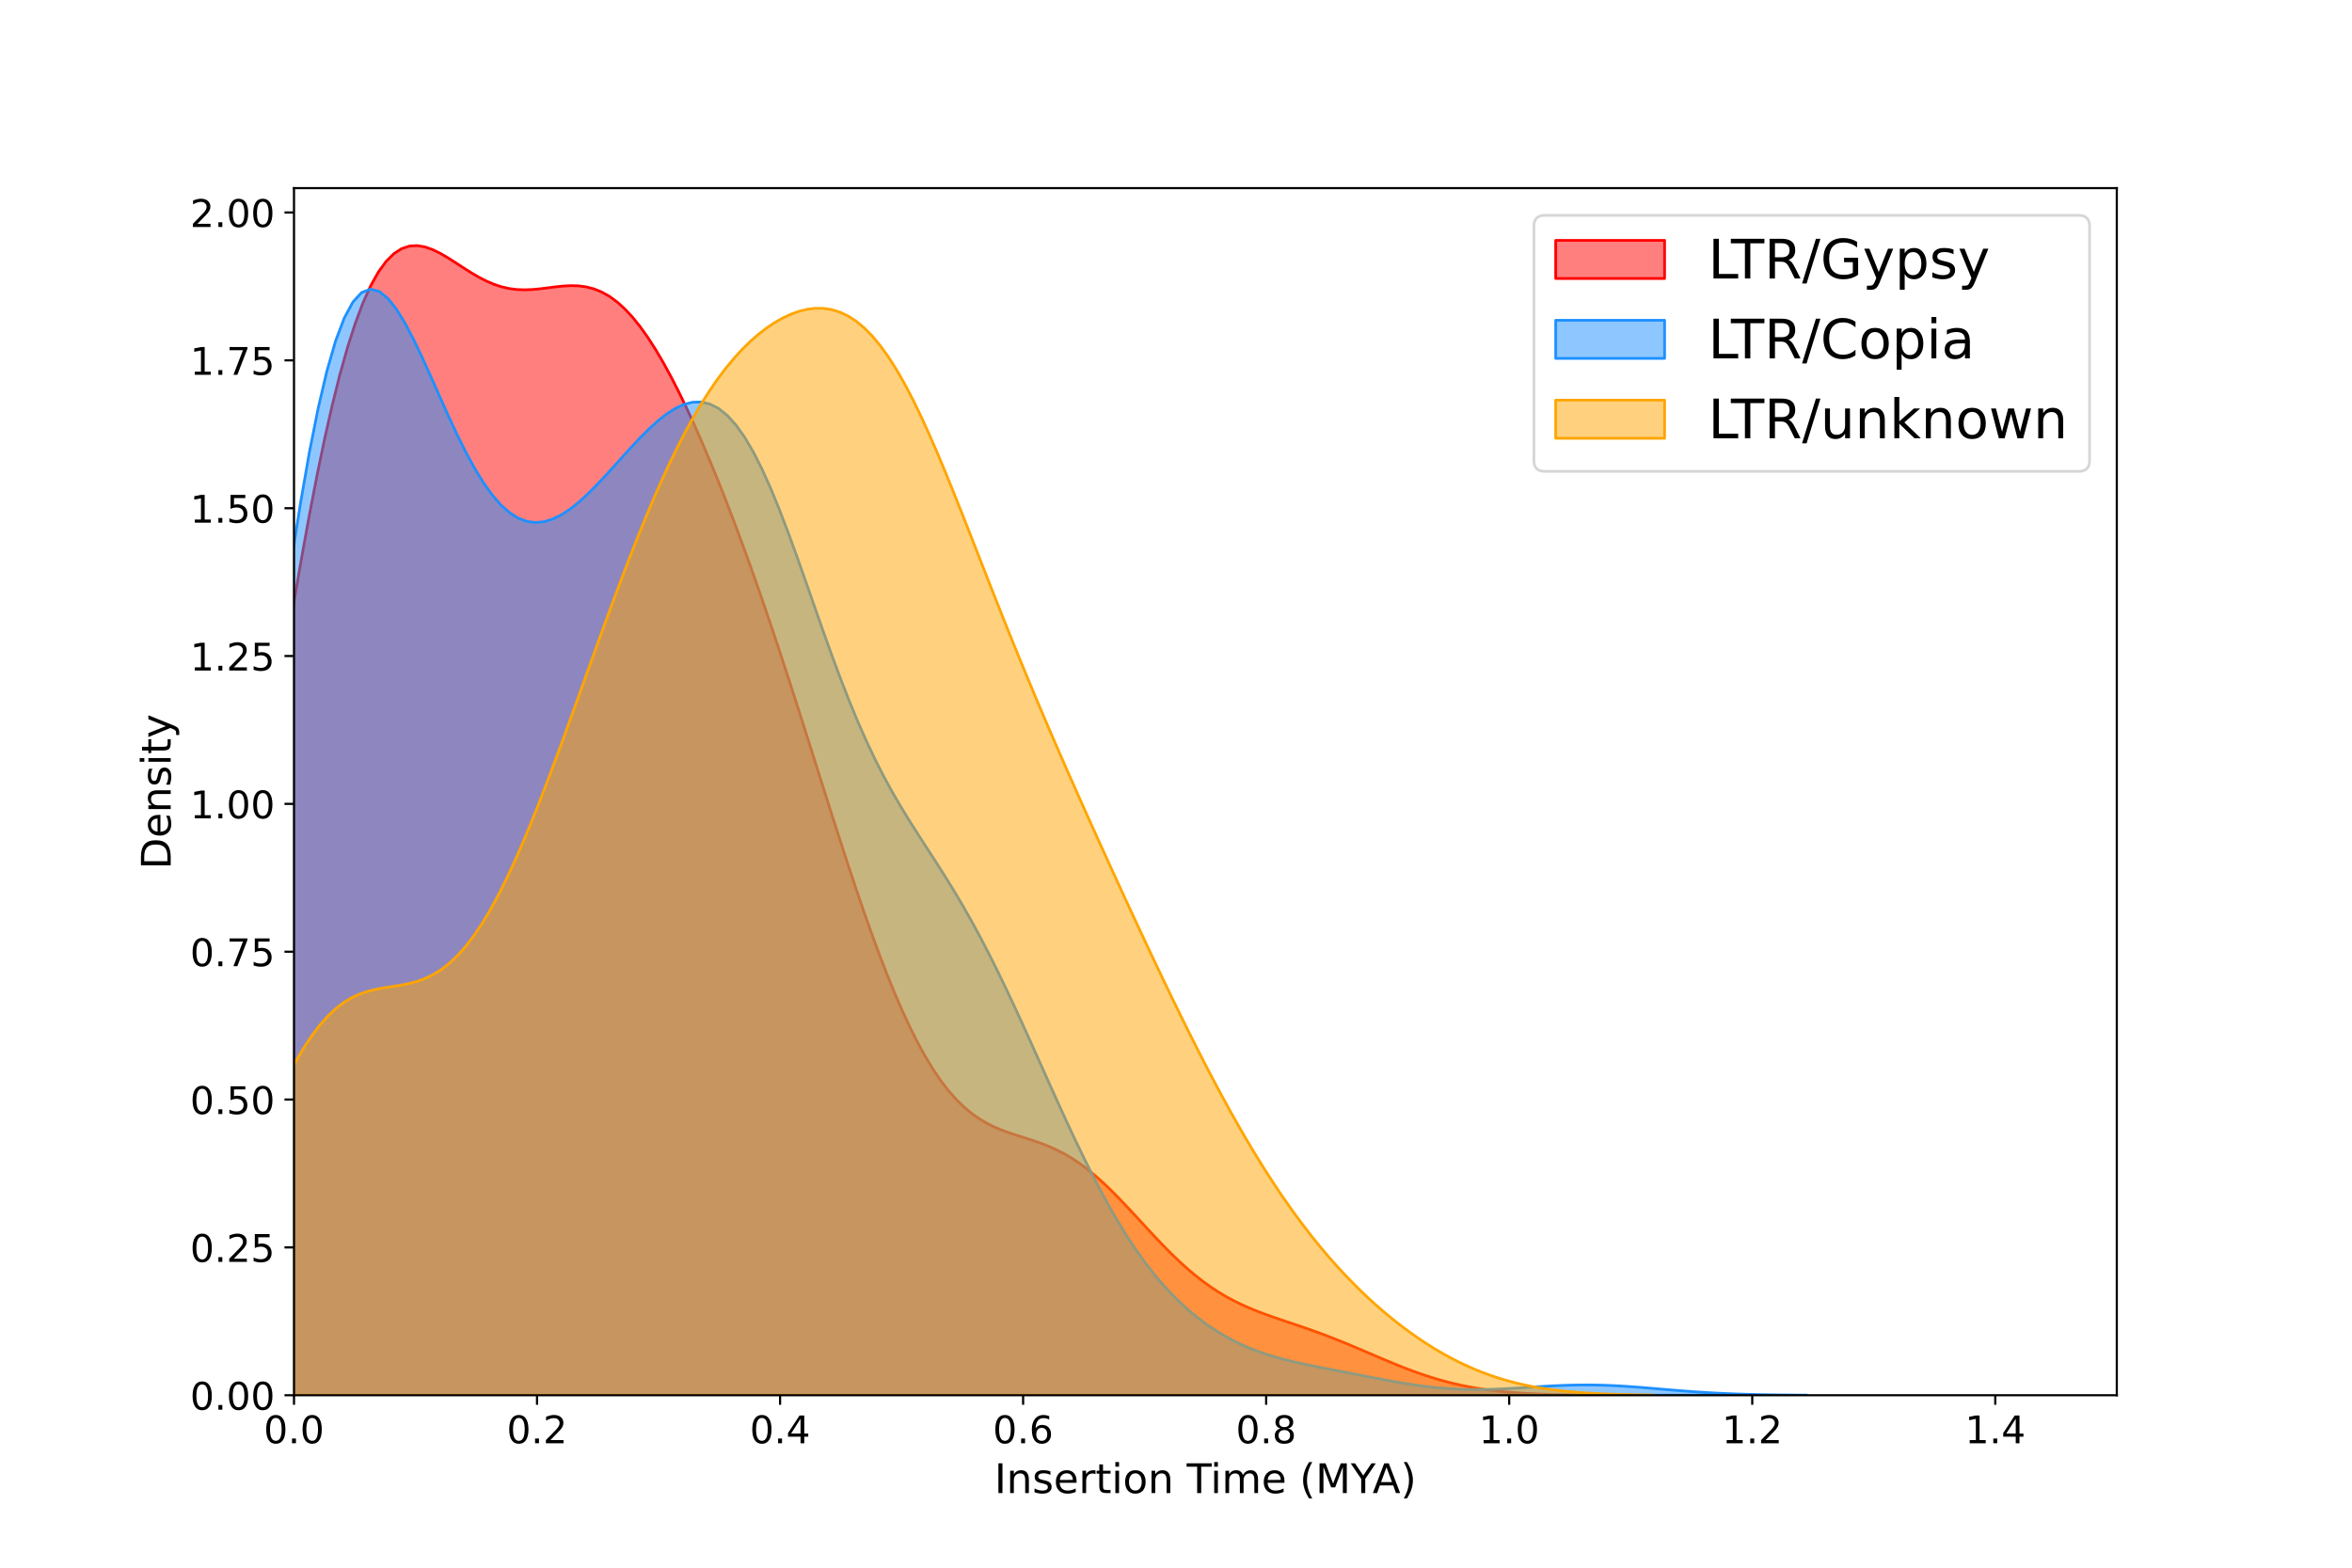 <?xml version="1.0" encoding="utf-8" standalone="no"?>
<!DOCTYPE svg PUBLIC "-//W3C//DTD SVG 1.1//EN"
  "http://www.w3.org/Graphics/SVG/1.1/DTD/svg11.dtd">
<!-- Created with matplotlib (https://matplotlib.org/) -->
<svg height="576pt" version="1.1" viewBox="0 0 864 576" width="864pt" xmlns="http://www.w3.org/2000/svg" xmlns:xlink="http://www.w3.org/1999/xlink">
 <defs>
  <style type="text/css">*{stroke-linecap:butt;stroke-linejoin:round;}</style>
 </defs>
 <g id="figure_1">
  <g id="patch_1">
   <path d="M 0 576 
L 864 576 
L 864 0 
L 0 0 
z
" style="fill:#ffffff;"/>
  </g>
  <g id="axes_1">
   <g id="patch_2">
    <path d="M 108 512.64 
L 777.6 512.64 
L 777.6 69.12 
L 108 69.12 
z
" style="fill:#ffffff;"/>
   </g>
   <g id="PolyCollection_1">
    <defs>
     <path d="M 17.379 -64.677 
L 17.379 -63.36 
L 20.208 -63.36 
L 23.037 -63.36 
L 25.865 -63.36 
L 28.694 -63.36 
L 31.523 -63.36 
L 34.351 -63.36 
L 37.18 -63.36 
L 40.009 -63.36 
L 42.837 -63.36 
L 45.666 -63.36 
L 48.495 -63.36 
L 51.324 -63.36 
L 54.152 -63.36 
L 56.981 -63.36 
L 59.81 -63.36 
L 62.638 -63.36 
L 65.467 -63.36 
L 68.296 -63.36 
L 71.125 -63.36 
L 73.953 -63.36 
L 76.782 -63.36 
L 79.611 -63.36 
L 82.439 -63.36 
L 85.268 -63.36 
L 88.097 -63.36 
L 90.926 -63.36 
L 93.754 -63.36 
L 96.583 -63.36 
L 99.412 -63.36 
L 102.24 -63.36 
L 105.069 -63.36 
L 107.898 -63.36 
L 110.727 -63.36 
L 113.555 -63.36 
L 116.384 -63.36 
L 119.213 -63.36 
L 122.041 -63.36 
L 124.87 -63.36 
L 127.699 -63.36 
L 130.528 -63.36 
L 133.356 -63.36 
L 136.185 -63.36 
L 139.014 -63.36 
L 141.842 -63.36 
L 144.671 -63.36 
L 147.5 -63.36 
L 150.329 -63.36 
L 153.157 -63.36 
L 155.986 -63.36 
L 158.815 -63.36 
L 161.643 -63.36 
L 164.472 -63.36 
L 167.301 -63.36 
L 170.13 -63.36 
L 172.958 -63.36 
L 175.787 -63.36 
L 178.616 -63.36 
L 181.444 -63.36 
L 184.273 -63.36 
L 187.102 -63.36 
L 189.931 -63.36 
L 192.759 -63.36 
L 195.588 -63.36 
L 198.417 -63.36 
L 201.245 -63.36 
L 204.074 -63.36 
L 206.903 -63.36 
L 209.732 -63.36 
L 212.56 -63.36 
L 215.389 -63.36 
L 218.218 -63.36 
L 221.046 -63.36 
L 223.875 -63.36 
L 226.704 -63.36 
L 229.533 -63.36 
L 232.361 -63.36 
L 235.19 -63.36 
L 238.019 -63.36 
L 240.847 -63.36 
L 243.676 -63.36 
L 246.505 -63.36 
L 249.334 -63.36 
L 252.162 -63.36 
L 254.991 -63.36 
L 257.82 -63.36 
L 260.648 -63.36 
L 263.477 -63.36 
L 266.306 -63.36 
L 269.135 -63.36 
L 271.963 -63.36 
L 274.792 -63.36 
L 277.621 -63.36 
L 280.449 -63.36 
L 283.278 -63.36 
L 286.107 -63.36 
L 288.936 -63.36 
L 291.764 -63.36 
L 294.593 -63.36 
L 297.422 -63.36 
L 300.25 -63.36 
L 303.079 -63.36 
L 305.908 -63.36 
L 308.736 -63.36 
L 311.565 -63.36 
L 314.394 -63.36 
L 317.223 -63.36 
L 320.051 -63.36 
L 322.88 -63.36 
L 325.709 -63.36 
L 328.537 -63.36 
L 331.366 -63.36 
L 334.195 -63.36 
L 337.024 -63.36 
L 339.852 -63.36 
L 342.681 -63.36 
L 345.51 -63.36 
L 348.338 -63.36 
L 351.167 -63.36 
L 353.996 -63.36 
L 356.825 -63.36 
L 359.653 -63.36 
L 362.482 -63.36 
L 365.311 -63.36 
L 368.139 -63.36 
L 370.968 -63.36 
L 373.797 -63.36 
L 376.626 -63.36 
L 379.454 -63.36 
L 382.283 -63.36 
L 385.112 -63.36 
L 387.94 -63.36 
L 390.769 -63.36 
L 393.598 -63.36 
L 396.427 -63.36 
L 399.255 -63.36 
L 402.084 -63.36 
L 404.913 -63.36 
L 407.741 -63.36 
L 410.57 -63.36 
L 413.399 -63.36 
L 416.228 -63.36 
L 419.056 -63.36 
L 421.885 -63.36 
L 424.714 -63.36 
L 427.542 -63.36 
L 430.371 -63.36 
L 433.2 -63.36 
L 436.029 -63.36 
L 438.857 -63.36 
L 441.686 -63.36 
L 444.515 -63.36 
L 447.343 -63.36 
L 450.172 -63.36 
L 453.001 -63.36 
L 455.83 -63.36 
L 458.658 -63.36 
L 461.487 -63.36 
L 464.316 -63.36 
L 467.144 -63.36 
L 469.973 -63.36 
L 472.802 -63.36 
L 475.631 -63.36 
L 478.459 -63.36 
L 481.288 -63.36 
L 484.117 -63.36 
L 486.945 -63.36 
L 489.774 -63.36 
L 492.603 -63.36 
L 495.432 -63.36 
L 498.26 -63.36 
L 501.089 -63.36 
L 503.918 -63.36 
L 506.746 -63.36 
L 509.575 -63.36 
L 512.404 -63.36 
L 515.233 -63.36 
L 518.061 -63.36 
L 520.89 -63.36 
L 523.719 -63.36 
L 526.547 -63.36 
L 529.376 -63.36 
L 532.205 -63.36 
L 535.034 -63.36 
L 537.862 -63.36 
L 540.691 -63.36 
L 543.52 -63.36 
L 546.348 -63.36 
L 549.177 -63.36 
L 552.006 -63.36 
L 554.835 -63.36 
L 557.663 -63.36 
L 560.492 -63.36 
L 563.321 -63.36 
L 566.149 -63.36 
L 568.978 -63.36 
L 571.807 -63.36 
L 574.635 -63.36 
L 577.464 -63.36 
L 580.293 -63.36 
L 580.293 -63.47 
L 580.293 -63.47 
L 577.464 -63.507 
L 574.635 -63.554 
L 571.807 -63.615 
L 568.978 -63.691 
L 566.149 -63.787 
L 563.321 -63.905 
L 560.492 -64.051 
L 557.663 -64.229 
L 554.835 -64.444 
L 552.006 -64.701 
L 549.177 -65.005 
L 546.348 -65.362 
L 543.52 -65.777 
L 540.691 -66.255 
L 537.862 -66.799 
L 535.034 -67.413 
L 532.205 -68.1 
L 529.376 -68.86 
L 526.547 -69.693 
L 523.719 -70.597 
L 520.89 -71.568 
L 518.061 -72.601 
L 515.233 -73.689 
L 512.404 -74.823 
L 509.575 -75.993 
L 506.746 -77.189 
L 503.918 -78.399 
L 501.089 -79.611 
L 498.26 -80.815 
L 495.432 -82.002 
L 492.603 -83.161 
L 489.774 -84.287 
L 486.945 -85.376 
L 484.117 -86.427 
L 481.288 -87.441 
L 478.459 -88.425 
L 475.631 -89.386 
L 472.802 -90.337 
L 469.973 -91.293 
L 467.144 -92.271 
L 464.316 -93.29 
L 461.487 -94.372 
L 458.658 -95.538 
L 455.83 -96.808 
L 453.001 -98.204 
L 450.172 -99.743 
L 447.343 -101.441 
L 444.515 -103.309 
L 441.686 -105.355 
L 438.857 -107.58 
L 436.029 -109.981 
L 433.2 -112.549 
L 430.371 -115.268 
L 427.542 -118.118 
L 424.714 -121.072 
L 421.885 -124.099 
L 419.056 -127.165 
L 416.228 -130.231 
L 413.399 -133.259 
L 410.57 -136.21 
L 407.741 -139.047 
L 404.913 -141.736 
L 402.084 -144.247 
L 399.255 -146.558 
L 396.427 -148.654 
L 393.598 -150.527 
L 390.769 -152.179 
L 387.94 -153.623 
L 385.112 -154.88 
L 382.283 -155.98 
L 379.454 -156.963 
L 376.626 -157.875 
L 373.797 -158.767 
L 370.968 -159.698 
L 368.139 -160.726 
L 365.311 -161.911 
L 362.482 -163.313 
L 359.653 -164.988 
L 356.825 -166.988 
L 353.996 -169.36 
L 351.167 -172.143 
L 348.338 -175.37 
L 345.51 -179.064 
L 342.681 -183.242 
L 339.852 -187.91 
L 337.024 -193.069 
L 334.195 -198.709 
L 331.366 -204.815 
L 328.537 -211.366 
L 325.709 -218.333 
L 322.88 -225.685 
L 320.051 -233.386 
L 317.223 -241.394 
L 314.394 -249.67 
L 311.565 -258.168 
L 308.736 -266.844 
L 305.908 -275.653 
L 303.079 -284.55 
L 300.25 -293.494 
L 297.422 -302.443 
L 294.593 -311.358 
L 291.764 -320.205 
L 288.936 -328.953 
L 286.107 -337.575 
L 283.278 -346.049 
L 280.449 -354.357 
L 277.621 -362.484 
L 274.792 -370.421 
L 271.963 -378.159 
L 269.135 -385.692 
L 266.306 -393.015 
L 263.477 -400.122 
L 260.648 -407.004 
L 257.82 -413.652 
L 254.991 -420.052 
L 252.162 -426.185 
L 249.334 -432.03 
L 246.505 -437.559 
L 243.676 -442.745 
L 240.847 -447.556 
L 238.019 -451.963 
L 235.19 -455.935 
L 232.361 -459.45 
L 229.533 -462.488 
L 226.704 -465.04 
L 223.875 -467.106 
L 221.046 -468.7 
L 218.218 -469.847 
L 215.389 -470.585 
L 212.56 -470.964 
L 209.732 -471.046 
L 206.903 -470.901 
L 204.074 -470.607 
L 201.245 -470.243 
L 198.417 -469.89 
L 195.588 -469.624 
L 192.759 -469.512 
L 189.931 -469.613 
L 187.102 -469.97 
L 184.273 -470.61 
L 181.444 -471.541 
L 178.616 -472.752 
L 175.787 -474.214 
L 172.958 -475.877 
L 170.13 -477.674 
L 167.301 -479.521 
L 164.472 -481.32 
L 161.643 -482.963 
L 158.815 -484.333 
L 155.986 -485.307 
L 153.157 -485.76 
L 150.329 -485.569 
L 147.5 -484.613 
L 144.671 -482.779 
L 141.842 -479.962 
L 139.014 -476.072 
L 136.185 -471.029 
L 133.356 -464.773 
L 130.528 -457.263 
L 127.699 -448.477 
L 124.87 -438.416 
L 122.041 -427.105 
L 119.213 -414.592 
L 116.384 -400.948 
L 113.555 -386.269 
L 110.727 -370.672 
L 107.898 -354.292 
L 105.069 -337.284 
L 102.24 -319.814 
L 99.412 -302.056 
L 96.583 -284.191 
L 93.754 -266.398 
L 90.926 -248.853 
L 88.097 -231.72 
L 85.268 -215.153 
L 82.439 -199.285 
L 79.611 -184.233 
L 76.782 -170.09 
L 73.953 -156.927 
L 71.125 -144.791 
L 68.296 -133.707 
L 65.467 -123.677 
L 62.638 -114.688 
L 59.81 -106.705 
L 56.981 -99.681 
L 54.152 -93.559 
L 51.324 -88.273 
L 48.495 -83.749 
L 45.666 -79.914 
L 42.837 -76.694 
L 40.009 -74.013 
L 37.18 -71.802 
L 34.351 -69.996 
L 31.523 -68.534 
L 28.694 -67.361 
L 25.865 -66.428 
L 23.037 -65.694 
L 20.208 -65.12 
L 17.379 -64.677 
z
" id="m38b7d1bae9" style="stroke:#ff0000;"/>
    </defs>
    <g clip-path="url(#paf40c15cf0)">
     <use style="fill:#ff0000;fill-opacity:0.5;stroke:#ff0000;" x="0" xlink:href="#m38b7d1bae9" y="576"/>
    </g>
   </g>
   <g id="PolyCollection_2">
    <defs>
     <path d="M 27.339 -64.801 
L 27.339 -63.36 
L 30.537 -63.36 
L 33.734 -63.36 
L 36.932 -63.36 
L 40.129 -63.36 
L 43.327 -63.36 
L 46.524 -63.36 
L 49.721 -63.36 
L 52.919 -63.36 
L 56.116 -63.36 
L 59.314 -63.36 
L 62.511 -63.36 
L 65.709 -63.36 
L 68.906 -63.36 
L 72.103 -63.36 
L 75.301 -63.36 
L 78.498 -63.36 
L 81.696 -63.36 
L 84.893 -63.36 
L 88.091 -63.36 
L 91.288 -63.36 
L 94.486 -63.36 
L 97.683 -63.36 
L 100.88 -63.36 
L 104.078 -63.36 
L 107.275 -63.36 
L 110.473 -63.36 
L 113.67 -63.36 
L 116.868 -63.36 
L 120.065 -63.36 
L 123.263 -63.36 
L 126.46 -63.36 
L 129.657 -63.36 
L 132.855 -63.36 
L 136.052 -63.36 
L 139.25 -63.36 
L 142.447 -63.36 
L 145.645 -63.36 
L 148.842 -63.36 
L 152.04 -63.36 
L 155.237 -63.36 
L 158.434 -63.36 
L 161.632 -63.36 
L 164.829 -63.36 
L 168.027 -63.36 
L 171.224 -63.36 
L 174.422 -63.36 
L 177.619 -63.36 
L 180.817 -63.36 
L 184.014 -63.36 
L 187.211 -63.36 
L 190.409 -63.36 
L 193.606 -63.36 
L 196.804 -63.36 
L 200.001 -63.36 
L 203.199 -63.36 
L 206.396 -63.36 
L 209.594 -63.36 
L 212.791 -63.36 
L 215.988 -63.36 
L 219.186 -63.36 
L 222.383 -63.36 
L 225.581 -63.36 
L 228.778 -63.36 
L 231.976 -63.36 
L 235.173 -63.36 
L 238.37 -63.36 
L 241.568 -63.36 
L 244.765 -63.36 
L 247.963 -63.36 
L 251.16 -63.36 
L 254.358 -63.36 
L 257.555 -63.36 
L 260.753 -63.36 
L 263.95 -63.36 
L 267.147 -63.36 
L 270.345 -63.36 
L 273.542 -63.36 
L 276.74 -63.36 
L 279.937 -63.36 
L 283.135 -63.36 
L 286.332 -63.36 
L 289.53 -63.36 
L 292.727 -63.36 
L 295.924 -63.36 
L 299.122 -63.36 
L 302.319 -63.36 
L 305.517 -63.36 
L 308.714 -63.36 
L 311.912 -63.36 
L 315.109 -63.36 
L 318.307 -63.36 
L 321.504 -63.36 
L 324.701 -63.36 
L 327.899 -63.36 
L 331.096 -63.36 
L 334.294 -63.36 
L 337.491 -63.36 
L 340.689 -63.36 
L 343.886 -63.36 
L 347.084 -63.36 
L 350.281 -63.36 
L 353.478 -63.36 
L 356.676 -63.36 
L 359.873 -63.36 
L 363.071 -63.36 
L 366.268 -63.36 
L 369.466 -63.36 
L 372.663 -63.36 
L 375.861 -63.36 
L 379.058 -63.36 
L 382.255 -63.36 
L 385.453 -63.36 
L 388.65 -63.36 
L 391.848 -63.36 
L 395.045 -63.36 
L 398.243 -63.36 
L 401.44 -63.36 
L 404.637 -63.36 
L 407.835 -63.36 
L 411.032 -63.36 
L 414.23 -63.36 
L 417.427 -63.36 
L 420.625 -63.36 
L 423.822 -63.36 
L 427.02 -63.36 
L 430.217 -63.36 
L 433.414 -63.36 
L 436.612 -63.36 
L 439.809 -63.36 
L 443.007 -63.36 
L 446.204 -63.36 
L 449.402 -63.36 
L 452.599 -63.36 
L 455.797 -63.36 
L 458.994 -63.36 
L 462.191 -63.36 
L 465.389 -63.36 
L 468.586 -63.36 
L 471.784 -63.36 
L 474.981 -63.36 
L 478.179 -63.36 
L 481.376 -63.36 
L 484.574 -63.36 
L 487.771 -63.36 
L 490.968 -63.36 
L 494.166 -63.36 
L 497.363 -63.36 
L 500.561 -63.36 
L 503.758 -63.36 
L 506.956 -63.36 
L 510.153 -63.36 
L 513.351 -63.36 
L 516.548 -63.36 
L 519.745 -63.36 
L 522.943 -63.36 
L 526.14 -63.36 
L 529.338 -63.36 
L 532.535 -63.36 
L 535.733 -63.36 
L 538.93 -63.36 
L 542.127 -63.36 
L 545.325 -63.36 
L 548.522 -63.36 
L 551.72 -63.36 
L 554.917 -63.36 
L 558.115 -63.36 
L 561.312 -63.36 
L 564.51 -63.36 
L 567.707 -63.36 
L 570.904 -63.36 
L 574.102 -63.36 
L 577.299 -63.36 
L 580.497 -63.36 
L 583.694 -63.36 
L 586.892 -63.36 
L 590.089 -63.36 
L 593.287 -63.36 
L 596.484 -63.36 
L 599.681 -63.36 
L 602.879 -63.36 
L 606.076 -63.36 
L 609.274 -63.36 
L 612.471 -63.36 
L 615.669 -63.36 
L 618.866 -63.36 
L 622.064 -63.36 
L 625.261 -63.36 
L 628.458 -63.36 
L 631.656 -63.36 
L 634.853 -63.36 
L 638.051 -63.36 
L 641.248 -63.36 
L 644.446 -63.36 
L 647.643 -63.36 
L 650.841 -63.36 
L 654.038 -63.36 
L 657.235 -63.36 
L 660.433 -63.36 
L 663.63 -63.36 
L 663.63 -63.402 
L 663.63 -63.402 
L 660.433 -63.419 
L 657.235 -63.443 
L 654.038 -63.475 
L 650.841 -63.516 
L 647.643 -63.569 
L 644.446 -63.636 
L 641.248 -63.72 
L 638.051 -63.822 
L 634.853 -63.945 
L 631.656 -64.091 
L 628.458 -64.261 
L 625.261 -64.453 
L 622.064 -64.669 
L 618.866 -64.905 
L 615.669 -65.158 
L 612.471 -65.424 
L 609.274 -65.695 
L 606.076 -65.965 
L 602.879 -66.225 
L 599.681 -66.467 
L 596.484 -66.683 
L 593.287 -66.863 
L 590.089 -67.003 
L 586.892 -67.096 
L 583.694 -67.139 
L 580.497 -67.131 
L 577.299 -67.073 
L 574.102 -66.97 
L 570.904 -66.827 
L 567.707 -66.653 
L 564.51 -66.457 
L 561.312 -66.251 
L 558.115 -66.047 
L 554.917 -65.856 
L 551.72 -65.69 
L 548.522 -65.561 
L 545.325 -65.478 
L 542.127 -65.451 
L 538.93 -65.485 
L 535.733 -65.587 
L 532.535 -65.758 
L 529.338 -66.001 
L 526.14 -66.314 
L 522.943 -66.693 
L 519.745 -67.134 
L 516.548 -67.627 
L 513.351 -68.166 
L 510.153 -68.74 
L 506.956 -69.339 
L 503.758 -69.953 
L 500.561 -70.575 
L 497.363 -71.197 
L 494.166 -71.817 
L 490.968 -72.433 
L 487.771 -73.049 
L 484.574 -73.672 
L 481.376 -74.314 
L 478.179 -74.987 
L 474.981 -75.708 
L 471.784 -76.496 
L 468.586 -77.369 
L 465.389 -78.348 
L 462.191 -79.45 
L 458.994 -80.693 
L 455.797 -82.094 
L 452.599 -83.667 
L 449.402 -85.428 
L 446.204 -87.389 
L 443.007 -89.565 
L 439.809 -91.97 
L 436.612 -94.621 
L 433.414 -97.533 
L 430.217 -100.723 
L 427.02 -104.211 
L 423.822 -108.01 
L 420.625 -112.137 
L 417.427 -116.602 
L 414.23 -121.412 
L 411.032 -126.566 
L 407.835 -132.058 
L 404.637 -137.875 
L 401.44 -143.994 
L 398.243 -150.387 
L 395.045 -157.018 
L 391.848 -163.846 
L 388.65 -170.823 
L 385.453 -177.901 
L 382.255 -185.026 
L 379.058 -192.147 
L 375.861 -199.209 
L 372.663 -206.164 
L 369.466 -212.965 
L 366.268 -219.572 
L 363.071 -225.952 
L 359.873 -232.083 
L 356.676 -237.954 
L 353.478 -243.57 
L 350.281 -248.949 
L 347.084 -254.128 
L 343.886 -259.158 
L 340.689 -264.106 
L 337.491 -269.052 
L 334.294 -274.085 
L 331.096 -279.297 
L 327.899 -284.781 
L 324.701 -290.62 
L 321.504 -296.884 
L 318.307 -303.623 
L 315.109 -310.862 
L 311.912 -318.597 
L 308.714 -326.795 
L 305.517 -335.391 
L 302.319 -344.293 
L 299.122 -353.381 
L 295.924 -362.517 
L 292.727 -371.552 
L 289.53 -380.328 
L 286.332 -388.689 
L 283.135 -396.492 
L 279.937 -403.604 
L 276.74 -409.918 
L 273.542 -415.35 
L 270.345 -419.845 
L 267.147 -423.374 
L 263.95 -425.938 
L 260.753 -427.563 
L 257.555 -428.296 
L 254.358 -428.203 
L 251.16 -427.364 
L 247.963 -425.866 
L 244.765 -423.803 
L 241.568 -421.27 
L 238.37 -418.36 
L 235.173 -415.162 
L 231.976 -411.764 
L 228.778 -408.247 
L 225.581 -404.692 
L 222.383 -401.175 
L 219.186 -397.776 
L 215.988 -394.572 
L 212.791 -391.644 
L 209.594 -389.073 
L 206.396 -386.944 
L 203.199 -385.337 
L 200.001 -384.332 
L 196.804 -384.001 
L 193.606 -384.406 
L 190.409 -385.598 
L 187.211 -387.61 
L 184.014 -390.454 
L 180.817 -394.124 
L 177.619 -398.588 
L 174.422 -403.793 
L 171.224 -409.659 
L 168.027 -416.081 
L 164.829 -422.928 
L 161.632 -430.044 
L 158.434 -437.245 
L 155.237 -444.322 
L 152.04 -451.041 
L 148.842 -457.145 
L 145.645 -462.357 
L 142.447 -466.39 
L 139.25 -468.949 
L 136.052 -469.75 
L 132.855 -468.527 
L 129.657 -465.049 
L 126.46 -459.134 
L 123.263 -450.664 
L 120.065 -439.594 
L 116.868 -425.966 
L 113.67 -409.909 
L 110.473 -391.638 
L 107.275 -371.447 
L 104.078 -349.703 
L 100.88 -326.822 
L 97.683 -303.253 
L 94.486 -279.459 
L 91.288 -255.889 
L 88.091 -232.964 
L 84.893 -211.057 
L 81.696 -190.479 
L 78.498 -171.471 
L 75.301 -154.198 
L 72.103 -138.755 
L 68.906 -125.165 
L 65.709 -113.394 
L 62.511 -103.355 
L 59.314 -94.925 
L 56.116 -87.953 
L 52.919 -82.275 
L 49.721 -77.719 
L 46.524 -74.119 
L 43.327 -71.316 
L 40.129 -69.166 
L 36.932 -67.541 
L 33.734 -66.331 
L 30.537 -65.443 
L 27.339 -64.801 
z
" id="mbddea03b69" style="stroke:#1e90ff;"/>
    </defs>
    <g clip-path="url(#paf40c15cf0)">
     <use style="fill:#1e90ff;fill-opacity:0.5;stroke:#1e90ff;" x="0" xlink:href="#mbddea03b69" y="576"/>
    </g>
   </g>
   <g id="PolyCollection_3">
    <defs>
     <path d="M 12.754 -64.012 
L 12.754 -63.36 
L 15.741 -63.36 
L 18.729 -63.36 
L 21.716 -63.36 
L 24.704 -63.36 
L 27.691 -63.36 
L 30.678 -63.36 
L 33.666 -63.36 
L 36.653 -63.36 
L 39.64 -63.36 
L 42.628 -63.36 
L 45.615 -63.36 
L 48.602 -63.36 
L 51.59 -63.36 
L 54.577 -63.36 
L 57.564 -63.36 
L 60.552 -63.36 
L 63.539 -63.36 
L 66.526 -63.36 
L 69.514 -63.36 
L 72.501 -63.36 
L 75.489 -63.36 
L 78.476 -63.36 
L 81.463 -63.36 
L 84.451 -63.36 
L 87.438 -63.36 
L 90.425 -63.36 
L 93.413 -63.36 
L 96.4 -63.36 
L 99.387 -63.36 
L 102.375 -63.36 
L 105.362 -63.36 
L 108.349 -63.36 
L 111.337 -63.36 
L 114.324 -63.36 
L 117.312 -63.36 
L 120.299 -63.36 
L 123.286 -63.36 
L 126.274 -63.36 
L 129.261 -63.36 
L 132.248 -63.36 
L 135.236 -63.36 
L 138.223 -63.36 
L 141.21 -63.36 
L 144.198 -63.36 
L 147.185 -63.36 
L 150.172 -63.36 
L 153.16 -63.36 
L 156.147 -63.36 
L 159.135 -63.36 
L 162.122 -63.36 
L 165.109 -63.36 
L 168.097 -63.36 
L 171.084 -63.36 
L 174.071 -63.36 
L 177.059 -63.36 
L 180.046 -63.36 
L 183.033 -63.36 
L 186.021 -63.36 
L 189.008 -63.36 
L 191.995 -63.36 
L 194.983 -63.36 
L 197.97 -63.36 
L 200.958 -63.36 
L 203.945 -63.36 
L 206.932 -63.36 
L 209.92 -63.36 
L 212.907 -63.36 
L 215.894 -63.36 
L 218.882 -63.36 
L 221.869 -63.36 
L 224.856 -63.36 
L 227.844 -63.36 
L 230.831 -63.36 
L 233.818 -63.36 
L 236.806 -63.36 
L 239.793 -63.36 
L 242.78 -63.36 
L 245.768 -63.36 
L 248.755 -63.36 
L 251.743 -63.36 
L 254.73 -63.36 
L 257.717 -63.36 
L 260.705 -63.36 
L 263.692 -63.36 
L 266.679 -63.36 
L 269.667 -63.36 
L 272.654 -63.36 
L 275.641 -63.36 
L 278.629 -63.36 
L 281.616 -63.36 
L 284.603 -63.36 
L 287.591 -63.36 
L 290.578 -63.36 
L 293.566 -63.36 
L 296.553 -63.36 
L 299.54 -63.36 
L 302.528 -63.36 
L 305.515 -63.36 
L 308.502 -63.36 
L 311.49 -63.36 
L 314.477 -63.36 
L 317.464 -63.36 
L 320.452 -63.36 
L 323.439 -63.36 
L 326.426 -63.36 
L 329.414 -63.36 
L 332.401 -63.36 
L 335.389 -63.36 
L 338.376 -63.36 
L 341.363 -63.36 
L 344.351 -63.36 
L 347.338 -63.36 
L 350.325 -63.36 
L 353.313 -63.36 
L 356.3 -63.36 
L 359.287 -63.36 
L 362.275 -63.36 
L 365.262 -63.36 
L 368.249 -63.36 
L 371.237 -63.36 
L 374.224 -63.36 
L 377.212 -63.36 
L 380.199 -63.36 
L 383.186 -63.36 
L 386.174 -63.36 
L 389.161 -63.36 
L 392.148 -63.36 
L 395.136 -63.36 
L 398.123 -63.36 
L 401.11 -63.36 
L 404.098 -63.36 
L 407.085 -63.36 
L 410.072 -63.36 
L 413.06 -63.36 
L 416.047 -63.36 
L 419.034 -63.36 
L 422.022 -63.36 
L 425.009 -63.36 
L 427.997 -63.36 
L 430.984 -63.36 
L 433.971 -63.36 
L 436.959 -63.36 
L 439.946 -63.36 
L 442.933 -63.36 
L 445.921 -63.36 
L 448.908 -63.36 
L 451.895 -63.36 
L 454.883 -63.36 
L 457.87 -63.36 
L 460.857 -63.36 
L 463.845 -63.36 
L 466.832 -63.36 
L 469.82 -63.36 
L 472.807 -63.36 
L 475.794 -63.36 
L 478.782 -63.36 
L 481.769 -63.36 
L 484.756 -63.36 
L 487.744 -63.36 
L 490.731 -63.36 
L 493.718 -63.36 
L 496.706 -63.36 
L 499.693 -63.36 
L 502.68 -63.36 
L 505.668 -63.36 
L 508.655 -63.36 
L 511.643 -63.36 
L 514.63 -63.36 
L 517.617 -63.36 
L 520.605 -63.36 
L 523.592 -63.36 
L 526.579 -63.36 
L 529.567 -63.36 
L 532.554 -63.36 
L 535.541 -63.36 
L 538.529 -63.36 
L 541.516 -63.36 
L 544.503 -63.36 
L 547.491 -63.36 
L 550.478 -63.36 
L 553.466 -63.36 
L 556.453 -63.36 
L 559.44 -63.36 
L 562.428 -63.36 
L 565.415 -63.36 
L 568.402 -63.36 
L 571.39 -63.36 
L 574.377 -63.36 
L 577.364 -63.36 
L 580.352 -63.36 
L 583.339 -63.36 
L 586.326 -63.36 
L 589.314 -63.36 
L 592.301 -63.36 
L 595.288 -63.36 
L 598.276 -63.36 
L 601.263 -63.36 
L 604.251 -63.36 
L 607.238 -63.36 
L 607.238 -63.458 
L 607.238 -63.458 
L 604.251 -63.491 
L 601.263 -63.534 
L 598.276 -63.589 
L 595.288 -63.658 
L 592.301 -63.746 
L 589.314 -63.855 
L 586.326 -63.991 
L 583.339 -64.157 
L 580.352 -64.358 
L 577.364 -64.601 
L 574.377 -64.891 
L 571.39 -65.235 
L 568.402 -65.639 
L 565.415 -66.109 
L 562.428 -66.652 
L 559.44 -67.275 
L 556.453 -67.983 
L 553.466 -68.783 
L 550.478 -69.678 
L 547.491 -70.675 
L 544.503 -71.775 
L 541.516 -72.984 
L 538.529 -74.302 
L 535.541 -75.731 
L 532.554 -77.274 
L 529.567 -78.93 
L 526.579 -80.7 
L 523.592 -82.585 
L 520.605 -84.583 
L 517.617 -86.697 
L 514.63 -88.927 
L 511.643 -91.275 
L 508.655 -93.741 
L 505.668 -96.329 
L 502.68 -99.041 
L 499.693 -101.881 
L 496.706 -104.853 
L 493.718 -107.962 
L 490.731 -111.212 
L 487.744 -114.608 
L 484.756 -118.154 
L 481.769 -121.854 
L 478.782 -125.714 
L 475.794 -129.735 
L 472.807 -133.921 
L 469.82 -138.272 
L 466.832 -142.789 
L 463.845 -147.472 
L 460.857 -152.317 
L 457.87 -157.323 
L 454.883 -162.483 
L 451.895 -167.792 
L 448.908 -173.243 
L 445.921 -178.828 
L 442.933 -184.538 
L 439.946 -190.364 
L 436.959 -196.295 
L 433.971 -202.321 
L 430.984 -208.433 
L 427.997 -214.621 
L 425.009 -220.875 
L 422.022 -227.188 
L 419.034 -233.552 
L 416.047 -239.961 
L 413.06 -246.411 
L 410.072 -252.897 
L 407.085 -259.419 
L 404.098 -265.978 
L 401.11 -272.574 
L 398.123 -279.213 
L 395.136 -285.901 
L 392.148 -292.644 
L 389.161 -299.452 
L 386.174 -306.333 
L 383.186 -313.298 
L 380.199 -320.354 
L 377.212 -327.508 
L 374.224 -334.763 
L 371.237 -342.118 
L 368.249 -349.567 
L 365.262 -357.099 
L 362.275 -364.692 
L 359.287 -372.32 
L 356.3 -379.948 
L 353.313 -387.533 
L 350.325 -395.025 
L 347.338 -402.37 
L 344.351 -409.507 
L 341.363 -416.377 
L 338.376 -422.919 
L 335.389 -429.075 
L 332.401 -434.791 
L 329.414 -440.023 
L 326.426 -444.733 
L 323.439 -448.895 
L 320.452 -452.494 
L 317.464 -455.525 
L 314.477 -457.996 
L 311.49 -459.922 
L 308.502 -461.327 
L 305.515 -462.24 
L 302.528 -462.694 
L 299.54 -462.723 
L 296.553 -462.359 
L 293.566 -461.632 
L 290.578 -460.567 
L 287.591 -459.181 
L 284.603 -457.487 
L 281.616 -455.49 
L 278.629 -453.189 
L 275.641 -450.579 
L 272.654 -447.65 
L 269.667 -444.39 
L 266.679 -440.787 
L 263.692 -436.829 
L 260.705 -432.506 
L 257.717 -427.811 
L 254.73 -422.741 
L 251.743 -417.299 
L 248.755 -411.492 
L 245.768 -405.331 
L 242.78 -398.831 
L 239.793 -392.013 
L 236.806 -384.901 
L 233.818 -377.521 
L 230.831 -369.904 
L 227.844 -362.08 
L 224.856 -354.084 
L 221.869 -345.951 
L 218.882 -337.719 
L 215.894 -329.428 
L 212.907 -321.118 
L 209.92 -312.833 
L 206.932 -304.616 
L 203.945 -296.515 
L 200.958 -288.577 
L 197.97 -280.851 
L 194.983 -273.385 
L 191.995 -266.229 
L 189.008 -259.429 
L 186.021 -253.031 
L 183.033 -247.075 
L 180.046 -241.597 
L 177.059 -236.627 
L 174.071 -232.185 
L 171.084 -228.283 
L 168.097 -224.922 
L 165.109 -222.091 
L 162.122 -219.766 
L 159.135 -217.911 
L 156.147 -216.476 
L 153.16 -215.399 
L 150.172 -214.607 
L 147.185 -214.017 
L 144.198 -213.539 
L 141.21 -213.076 
L 138.223 -212.531 
L 135.236 -211.806 
L 132.248 -210.807 
L 129.261 -209.45 
L 126.274 -207.658 
L 123.286 -205.371 
L 120.299 -202.541 
L 117.312 -199.142 
L 114.324 -195.161 
L 111.337 -190.608 
L 108.349 -185.511 
L 105.362 -179.913 
L 102.375 -173.873 
L 99.387 -167.465 
L 96.4 -160.769 
L 93.413 -153.876 
L 90.425 -146.877 
L 87.438 -139.864 
L 84.451 -132.926 
L 81.463 -126.146 
L 78.476 -119.6 
L 75.489 -113.352 
L 72.501 -107.454 
L 69.514 -101.95 
L 66.526 -96.867 
L 63.539 -92.224 
L 60.552 -88.026 
L 57.564 -84.27 
L 54.577 -80.942 
L 51.59 -78.025 
L 48.602 -75.492 
L 45.615 -73.314 
L 42.628 -71.461 
L 39.64 -69.898 
L 36.653 -68.593 
L 33.666 -67.514 
L 30.678 -66.63 
L 27.691 -65.912 
L 24.704 -65.336 
L 21.716 -64.877 
L 18.729 -64.514 
L 15.741 -64.231 
L 12.754 -64.012 
z
" id="m5e507a2f5e" style="stroke:#ffa500;"/>
    </defs>
    <g clip-path="url(#paf40c15cf0)">
     <use style="fill:#ffa500;fill-opacity:0.5;stroke:#ffa500;" x="0" xlink:href="#m5e507a2f5e" y="576"/>
    </g>
   </g>
   <g id="matplotlib.axis_1">
    <g id="xtick_1">
     <g id="line2d_1">
      <defs>
       <path d="M 0 0 
L 0 3.5 
" id="m5eb039656b" style="stroke:#000000;stroke-width:0.8;"/>
      </defs>
      <g>
       <use style="stroke:#000000;stroke-width:0.8;" x="108" xlink:href="#m5eb039656b" y="512.64"/>
      </g>
     </g>
     <g id="text_1">
      <!-- 0.0 -->
      <g transform="translate(96.868 530.278)scale(0.14 -0.14)">
       <defs>
        <path d="M 31.781 66.406 
Q 24.172 66.406 20.328 58.906 
Q 16.5 51.422 16.5 36.375 
Q 16.5 21.391 20.328 13.891 
Q 24.172 6.391 31.781 6.391 
Q 39.453 6.391 43.281 13.891 
Q 47.125 21.391 47.125 36.375 
Q 47.125 51.422 43.281 58.906 
Q 39.453 66.406 31.781 66.406 
z
M 31.781 74.219 
Q 44.047 74.219 50.516 64.516 
Q 56.984 54.828 56.984 36.375 
Q 56.984 17.969 50.516 8.266 
Q 44.047 -1.422 31.781 -1.422 
Q 19.531 -1.422 13.062 8.266 
Q 6.594 17.969 6.594 36.375 
Q 6.594 54.828 13.062 64.516 
Q 19.531 74.219 31.781 74.219 
z
" id="DejaVuSans-48"/>
        <path d="M 10.688 12.406 
L 21 12.406 
L 21 0 
L 10.688 0 
z
" id="DejaVuSans-46"/>
       </defs>
       <use xlink:href="#DejaVuSans-48"/>
       <use x="63.623" xlink:href="#DejaVuSans-46"/>
       <use x="95.41" xlink:href="#DejaVuSans-48"/>
      </g>
     </g>
    </g>
    <g id="xtick_2">
     <g id="line2d_2">
      <g>
       <use style="stroke:#000000;stroke-width:0.8;" x="197.28" xlink:href="#m5eb039656b" y="512.64"/>
      </g>
     </g>
     <g id="text_2">
      <!-- 0.2 -->
      <g transform="translate(186.148 530.278)scale(0.14 -0.14)">
       <defs>
        <path d="M 19.188 8.297 
L 53.609 8.297 
L 53.609 0 
L 7.328 0 
L 7.328 8.297 
Q 12.938 14.109 22.625 23.891 
Q 32.328 33.688 34.812 36.531 
Q 39.547 41.844 41.422 45.531 
Q 43.312 49.219 43.312 52.781 
Q 43.312 58.594 39.234 62.25 
Q 35.156 65.922 28.609 65.922 
Q 23.969 65.922 18.812 64.312 
Q 13.672 62.703 7.812 59.422 
L 7.812 69.391 
Q 13.766 71.781 18.938 73 
Q 24.125 74.219 28.422 74.219 
Q 39.75 74.219 46.484 68.547 
Q 53.219 62.891 53.219 53.422 
Q 53.219 48.922 51.531 44.891 
Q 49.859 40.875 45.406 35.406 
Q 44.188 33.984 37.641 27.219 
Q 31.109 20.453 19.188 8.297 
z
" id="DejaVuSans-50"/>
       </defs>
       <use xlink:href="#DejaVuSans-48"/>
       <use x="63.623" xlink:href="#DejaVuSans-46"/>
       <use x="95.41" xlink:href="#DejaVuSans-50"/>
      </g>
     </g>
    </g>
    <g id="xtick_3">
     <g id="line2d_3">
      <g>
       <use style="stroke:#000000;stroke-width:0.8;" x="286.56" xlink:href="#m5eb039656b" y="512.64"/>
      </g>
     </g>
     <g id="text_3">
      <!-- 0.4 -->
      <g transform="translate(275.428 530.278)scale(0.14 -0.14)">
       <defs>
        <path d="M 37.797 64.312 
L 12.891 25.391 
L 37.797 25.391 
z
M 35.203 72.906 
L 47.609 72.906 
L 47.609 25.391 
L 58.016 25.391 
L 58.016 17.188 
L 47.609 17.188 
L 47.609 0 
L 37.797 0 
L 37.797 17.188 
L 4.891 17.188 
L 4.891 26.703 
z
" id="DejaVuSans-52"/>
       </defs>
       <use xlink:href="#DejaVuSans-48"/>
       <use x="63.623" xlink:href="#DejaVuSans-46"/>
       <use x="95.41" xlink:href="#DejaVuSans-52"/>
      </g>
     </g>
    </g>
    <g id="xtick_4">
     <g id="line2d_4">
      <g>
       <use style="stroke:#000000;stroke-width:0.8;" x="375.84" xlink:href="#m5eb039656b" y="512.64"/>
      </g>
     </g>
     <g id="text_4">
      <!-- 0.6 -->
      <g transform="translate(364.708 530.278)scale(0.14 -0.14)">
       <defs>
        <path d="M 33.016 40.375 
Q 26.375 40.375 22.484 35.828 
Q 18.609 31.297 18.609 23.391 
Q 18.609 15.531 22.484 10.953 
Q 26.375 6.391 33.016 6.391 
Q 39.656 6.391 43.531 10.953 
Q 47.406 15.531 47.406 23.391 
Q 47.406 31.297 43.531 35.828 
Q 39.656 40.375 33.016 40.375 
z
M 52.594 71.297 
L 52.594 62.312 
Q 48.875 64.062 45.094 64.984 
Q 41.312 65.922 37.594 65.922 
Q 27.828 65.922 22.672 59.328 
Q 17.531 52.734 16.797 39.406 
Q 19.672 43.656 24.016 45.922 
Q 28.375 48.188 33.594 48.188 
Q 44.578 48.188 50.953 41.516 
Q 57.328 34.859 57.328 23.391 
Q 57.328 12.156 50.688 5.359 
Q 44.047 -1.422 33.016 -1.422 
Q 20.359 -1.422 13.672 8.266 
Q 6.984 17.969 6.984 36.375 
Q 6.984 53.656 15.188 63.938 
Q 23.391 74.219 37.203 74.219 
Q 40.922 74.219 44.703 73.484 
Q 48.484 72.75 52.594 71.297 
z
" id="DejaVuSans-54"/>
       </defs>
       <use xlink:href="#DejaVuSans-48"/>
       <use x="63.623" xlink:href="#DejaVuSans-46"/>
       <use x="95.41" xlink:href="#DejaVuSans-54"/>
      </g>
     </g>
    </g>
    <g id="xtick_5">
     <g id="line2d_5">
      <g>
       <use style="stroke:#000000;stroke-width:0.8;" x="465.12" xlink:href="#m5eb039656b" y="512.64"/>
      </g>
     </g>
     <g id="text_5">
      <!-- 0.8 -->
      <g transform="translate(453.988 530.278)scale(0.14 -0.14)">
       <defs>
        <path d="M 31.781 34.625 
Q 24.75 34.625 20.719 30.859 
Q 16.703 27.094 16.703 20.516 
Q 16.703 13.922 20.719 10.156 
Q 24.75 6.391 31.781 6.391 
Q 38.812 6.391 42.859 10.172 
Q 46.922 13.969 46.922 20.516 
Q 46.922 27.094 42.891 30.859 
Q 38.875 34.625 31.781 34.625 
z
M 21.922 38.812 
Q 15.578 40.375 12.031 44.719 
Q 8.5 49.078 8.5 55.328 
Q 8.5 64.062 14.719 69.141 
Q 20.953 74.219 31.781 74.219 
Q 42.672 74.219 48.875 69.141 
Q 55.078 64.062 55.078 55.328 
Q 55.078 49.078 51.531 44.719 
Q 48 40.375 41.703 38.812 
Q 48.828 37.156 52.797 32.312 
Q 56.781 27.484 56.781 20.516 
Q 56.781 9.906 50.312 4.234 
Q 43.844 -1.422 31.781 -1.422 
Q 19.734 -1.422 13.25 4.234 
Q 6.781 9.906 6.781 20.516 
Q 6.781 27.484 10.781 32.312 
Q 14.797 37.156 21.922 38.812 
z
M 18.312 54.391 
Q 18.312 48.734 21.844 45.562 
Q 25.391 42.391 31.781 42.391 
Q 38.141 42.391 41.719 45.562 
Q 45.312 48.734 45.312 54.391 
Q 45.312 60.062 41.719 63.234 
Q 38.141 66.406 31.781 66.406 
Q 25.391 66.406 21.844 63.234 
Q 18.312 60.062 18.312 54.391 
z
" id="DejaVuSans-56"/>
       </defs>
       <use xlink:href="#DejaVuSans-48"/>
       <use x="63.623" xlink:href="#DejaVuSans-46"/>
       <use x="95.41" xlink:href="#DejaVuSans-56"/>
      </g>
     </g>
    </g>
    <g id="xtick_6">
     <g id="line2d_6">
      <g>
       <use style="stroke:#000000;stroke-width:0.8;" x="554.4" xlink:href="#m5eb039656b" y="512.64"/>
      </g>
     </g>
     <g id="text_6">
      <!-- 1.0 -->
      <g transform="translate(543.268 530.278)scale(0.14 -0.14)">
       <defs>
        <path d="M 12.406 8.297 
L 28.516 8.297 
L 28.516 63.922 
L 10.984 60.406 
L 10.984 69.391 
L 28.422 72.906 
L 38.281 72.906 
L 38.281 8.297 
L 54.391 8.297 
L 54.391 0 
L 12.406 0 
z
" id="DejaVuSans-49"/>
       </defs>
       <use xlink:href="#DejaVuSans-49"/>
       <use x="63.623" xlink:href="#DejaVuSans-46"/>
       <use x="95.41" xlink:href="#DejaVuSans-48"/>
      </g>
     </g>
    </g>
    <g id="xtick_7">
     <g id="line2d_7">
      <g>
       <use style="stroke:#000000;stroke-width:0.8;" x="643.68" xlink:href="#m5eb039656b" y="512.64"/>
      </g>
     </g>
     <g id="text_7">
      <!-- 1.2 -->
      <g transform="translate(632.548 530.278)scale(0.14 -0.14)">
       <use xlink:href="#DejaVuSans-49"/>
       <use x="63.623" xlink:href="#DejaVuSans-46"/>
       <use x="95.41" xlink:href="#DejaVuSans-50"/>
      </g>
     </g>
    </g>
    <g id="xtick_8">
     <g id="line2d_8">
      <g>
       <use style="stroke:#000000;stroke-width:0.8;" x="732.96" xlink:href="#m5eb039656b" y="512.64"/>
      </g>
     </g>
     <g id="text_8">
      <!-- 1.4 -->
      <g transform="translate(721.828 530.278)scale(0.14 -0.14)">
       <use xlink:href="#DejaVuSans-49"/>
       <use x="63.623" xlink:href="#DejaVuSans-46"/>
       <use x="95.41" xlink:href="#DejaVuSans-52"/>
      </g>
     </g>
    </g>
    <g id="text_9">
     <!-- Insertion Time (MYA) -->
     <g transform="translate(365.292 548.587)scale(0.15 -0.15)">
      <defs>
       <path d="M 9.812 72.906 
L 19.672 72.906 
L 19.672 0 
L 9.812 0 
z
" id="DejaVuSans-73"/>
       <path d="M 54.891 33.016 
L 54.891 0 
L 45.906 0 
L 45.906 32.719 
Q 45.906 40.484 42.875 44.328 
Q 39.844 48.188 33.797 48.188 
Q 26.516 48.188 22.312 43.547 
Q 18.109 38.922 18.109 30.906 
L 18.109 0 
L 9.078 0 
L 9.078 54.688 
L 18.109 54.688 
L 18.109 46.188 
Q 21.344 51.125 25.703 53.562 
Q 30.078 56 35.797 56 
Q 45.219 56 50.047 50.172 
Q 54.891 44.344 54.891 33.016 
z
" id="DejaVuSans-110"/>
       <path d="M 44.281 53.078 
L 44.281 44.578 
Q 40.484 46.531 36.375 47.5 
Q 32.281 48.484 27.875 48.484 
Q 21.188 48.484 17.844 46.438 
Q 14.5 44.391 14.5 40.281 
Q 14.5 37.156 16.891 35.375 
Q 19.281 33.594 26.516 31.984 
L 29.594 31.297 
Q 39.156 29.25 43.188 25.516 
Q 47.219 21.781 47.219 15.094 
Q 47.219 7.469 41.188 3.016 
Q 35.156 -1.422 24.609 -1.422 
Q 20.219 -1.422 15.453 -0.562 
Q 10.688 0.297 5.422 2 
L 5.422 11.281 
Q 10.406 8.688 15.234 7.391 
Q 20.062 6.109 24.812 6.109 
Q 31.156 6.109 34.562 8.281 
Q 37.984 10.453 37.984 14.406 
Q 37.984 18.062 35.516 20.016 
Q 33.062 21.969 24.703 23.781 
L 21.578 24.516 
Q 13.234 26.266 9.516 29.906 
Q 5.812 33.547 5.812 39.891 
Q 5.812 47.609 11.281 51.797 
Q 16.75 56 26.812 56 
Q 31.781 56 36.172 55.266 
Q 40.578 54.547 44.281 53.078 
z
" id="DejaVuSans-115"/>
       <path d="M 56.203 29.594 
L 56.203 25.203 
L 14.891 25.203 
Q 15.484 15.922 20.484 11.062 
Q 25.484 6.203 34.422 6.203 
Q 39.594 6.203 44.453 7.469 
Q 49.312 8.734 54.109 11.281 
L 54.109 2.781 
Q 49.266 0.734 44.188 -0.344 
Q 39.109 -1.422 33.891 -1.422 
Q 20.797 -1.422 13.156 6.188 
Q 5.516 13.812 5.516 26.812 
Q 5.516 40.234 12.766 48.109 
Q 20.016 56 32.328 56 
Q 43.359 56 49.781 48.891 
Q 56.203 41.797 56.203 29.594 
z
M 47.219 32.234 
Q 47.125 39.594 43.094 43.984 
Q 39.062 48.391 32.422 48.391 
Q 24.906 48.391 20.391 44.141 
Q 15.875 39.891 15.188 32.172 
z
" id="DejaVuSans-101"/>
       <path d="M 41.109 46.297 
Q 39.594 47.172 37.812 47.578 
Q 36.031 48 33.891 48 
Q 26.266 48 22.188 43.047 
Q 18.109 38.094 18.109 28.812 
L 18.109 0 
L 9.078 0 
L 9.078 54.688 
L 18.109 54.688 
L 18.109 46.188 
Q 20.953 51.172 25.484 53.578 
Q 30.031 56 36.531 56 
Q 37.453 56 38.578 55.875 
Q 39.703 55.766 41.062 55.516 
z
" id="DejaVuSans-114"/>
       <path d="M 18.312 70.219 
L 18.312 54.688 
L 36.812 54.688 
L 36.812 47.703 
L 18.312 47.703 
L 18.312 18.016 
Q 18.312 11.328 20.141 9.422 
Q 21.969 7.516 27.594 7.516 
L 36.812 7.516 
L 36.812 0 
L 27.594 0 
Q 17.188 0 13.234 3.875 
Q 9.281 7.766 9.281 18.016 
L 9.281 47.703 
L 2.688 47.703 
L 2.688 54.688 
L 9.281 54.688 
L 9.281 70.219 
z
" id="DejaVuSans-116"/>
       <path d="M 9.422 54.688 
L 18.406 54.688 
L 18.406 0 
L 9.422 0 
z
M 9.422 75.984 
L 18.406 75.984 
L 18.406 64.594 
L 9.422 64.594 
z
" id="DejaVuSans-105"/>
       <path d="M 30.609 48.391 
Q 23.391 48.391 19.188 42.75 
Q 14.984 37.109 14.984 27.297 
Q 14.984 17.484 19.156 11.844 
Q 23.344 6.203 30.609 6.203 
Q 37.797 6.203 41.984 11.859 
Q 46.188 17.531 46.188 27.297 
Q 46.188 37.016 41.984 42.703 
Q 37.797 48.391 30.609 48.391 
z
M 30.609 56 
Q 42.328 56 49.016 48.375 
Q 55.719 40.766 55.719 27.297 
Q 55.719 13.875 49.016 6.219 
Q 42.328 -1.422 30.609 -1.422 
Q 18.844 -1.422 12.172 6.219 
Q 5.516 13.875 5.516 27.297 
Q 5.516 40.766 12.172 48.375 
Q 18.844 56 30.609 56 
z
" id="DejaVuSans-111"/>
       <path id="DejaVuSans-32"/>
       <path d="M -0.297 72.906 
L 61.375 72.906 
L 61.375 64.594 
L 35.5 64.594 
L 35.5 0 
L 25.594 0 
L 25.594 64.594 
L -0.297 64.594 
z
" id="DejaVuSans-84"/>
       <path d="M 52 44.188 
Q 55.375 50.25 60.062 53.125 
Q 64.75 56 71.094 56 
Q 79.641 56 84.281 50.016 
Q 88.922 44.047 88.922 33.016 
L 88.922 0 
L 79.891 0 
L 79.891 32.719 
Q 79.891 40.578 77.094 44.375 
Q 74.312 48.188 68.609 48.188 
Q 61.625 48.188 57.562 43.547 
Q 53.516 38.922 53.516 30.906 
L 53.516 0 
L 44.484 0 
L 44.484 32.719 
Q 44.484 40.625 41.703 44.406 
Q 38.922 48.188 33.109 48.188 
Q 26.219 48.188 22.156 43.531 
Q 18.109 38.875 18.109 30.906 
L 18.109 0 
L 9.078 0 
L 9.078 54.688 
L 18.109 54.688 
L 18.109 46.188 
Q 21.188 51.219 25.484 53.609 
Q 29.781 56 35.688 56 
Q 41.656 56 45.828 52.969 
Q 50 49.953 52 44.188 
z
" id="DejaVuSans-109"/>
       <path d="M 31 75.875 
Q 24.469 64.656 21.281 53.656 
Q 18.109 42.672 18.109 31.391 
Q 18.109 20.125 21.312 9.062 
Q 24.516 -2 31 -13.188 
L 23.188 -13.188 
Q 15.875 -1.703 12.234 9.375 
Q 8.594 20.453 8.594 31.391 
Q 8.594 42.281 12.203 53.312 
Q 15.828 64.359 23.188 75.875 
z
" id="DejaVuSans-40"/>
       <path d="M 9.812 72.906 
L 24.516 72.906 
L 43.109 23.297 
L 61.812 72.906 
L 76.516 72.906 
L 76.516 0 
L 66.891 0 
L 66.891 64.016 
L 48.094 14.016 
L 38.188 14.016 
L 19.391 64.016 
L 19.391 0 
L 9.812 0 
z
" id="DejaVuSans-77"/>
       <path d="M -0.203 72.906 
L 10.406 72.906 
L 30.609 42.922 
L 50.688 72.906 
L 61.281 72.906 
L 35.5 34.719 
L 35.5 0 
L 25.594 0 
L 25.594 34.719 
z
" id="DejaVuSans-89"/>
       <path d="M 34.188 63.188 
L 20.797 26.906 
L 47.609 26.906 
z
M 28.609 72.906 
L 39.797 72.906 
L 67.578 0 
L 57.328 0 
L 50.688 18.703 
L 17.828 18.703 
L 11.188 0 
L 0.781 0 
z
" id="DejaVuSans-65"/>
       <path d="M 8.016 75.875 
L 15.828 75.875 
Q 23.141 64.359 26.781 53.312 
Q 30.422 42.281 30.422 31.391 
Q 30.422 20.453 26.781 9.375 
Q 23.141 -1.703 15.828 -13.188 
L 8.016 -13.188 
Q 14.5 -2 17.703 9.062 
Q 20.906 20.125 20.906 31.391 
Q 20.906 42.672 17.703 53.656 
Q 14.5 64.656 8.016 75.875 
z
" id="DejaVuSans-41"/>
      </defs>
      <use xlink:href="#DejaVuSans-73"/>
      <use x="29.492" xlink:href="#DejaVuSans-110"/>
      <use x="92.871" xlink:href="#DejaVuSans-115"/>
      <use x="144.971" xlink:href="#DejaVuSans-101"/>
      <use x="206.494" xlink:href="#DejaVuSans-114"/>
      <use x="247.607" xlink:href="#DejaVuSans-116"/>
      <use x="286.816" xlink:href="#DejaVuSans-105"/>
      <use x="314.6" xlink:href="#DejaVuSans-111"/>
      <use x="375.781" xlink:href="#DejaVuSans-110"/>
      <use x="439.16" xlink:href="#DejaVuSans-32"/>
      <use x="470.947" xlink:href="#DejaVuSans-84"/>
      <use x="528.906" xlink:href="#DejaVuSans-105"/>
      <use x="556.689" xlink:href="#DejaVuSans-109"/>
      <use x="654.102" xlink:href="#DejaVuSans-101"/>
      <use x="715.625" xlink:href="#DejaVuSans-32"/>
      <use x="747.412" xlink:href="#DejaVuSans-40"/>
      <use x="786.426" xlink:href="#DejaVuSans-77"/>
      <use x="872.705" xlink:href="#DejaVuSans-89"/>
      <use x="926.039" xlink:href="#DejaVuSans-65"/>
      <use x="994.447" xlink:href="#DejaVuSans-41"/>
     </g>
    </g>
   </g>
   <g id="matplotlib.axis_2">
    <g id="ytick_1">
     <g id="line2d_9">
      <defs>
       <path d="M 0 0 
L -3.5 0 
" id="m761504098e" style="stroke:#000000;stroke-width:0.8;"/>
      </defs>
      <g>
       <use style="stroke:#000000;stroke-width:0.8;" x="108" xlink:href="#m761504098e" y="512.64"/>
      </g>
     </g>
     <g id="text_10">
      <!-- 0.00 -->
      <g transform="translate(69.828 517.959)scale(0.14 -0.14)">
       <use xlink:href="#DejaVuSans-48"/>
       <use x="63.623" xlink:href="#DejaVuSans-46"/>
       <use x="95.41" xlink:href="#DejaVuSans-48"/>
       <use x="159.033" xlink:href="#DejaVuSans-48"/>
      </g>
     </g>
    </g>
    <g id="ytick_2">
     <g id="line2d_10">
      <g>
       <use style="stroke:#000000;stroke-width:0.8;" x="108" xlink:href="#m761504098e" y="458.32"/>
      </g>
     </g>
     <g id="text_11">
      <!-- 0.25 -->
      <g transform="translate(69.828 463.639)scale(0.14 -0.14)">
       <defs>
        <path d="M 10.797 72.906 
L 49.516 72.906 
L 49.516 64.594 
L 19.828 64.594 
L 19.828 46.734 
Q 21.969 47.469 24.109 47.828 
Q 26.266 48.188 28.422 48.188 
Q 40.625 48.188 47.75 41.5 
Q 54.891 34.812 54.891 23.391 
Q 54.891 11.625 47.562 5.094 
Q 40.234 -1.422 26.906 -1.422 
Q 22.312 -1.422 17.547 -0.641 
Q 12.797 0.141 7.719 1.703 
L 7.719 11.625 
Q 12.109 9.234 16.797 8.062 
Q 21.484 6.891 26.703 6.891 
Q 35.156 6.891 40.078 11.328 
Q 45.016 15.766 45.016 23.391 
Q 45.016 31 40.078 35.438 
Q 35.156 39.891 26.703 39.891 
Q 22.75 39.891 18.812 39.016 
Q 14.891 38.141 10.797 36.281 
z
" id="DejaVuSans-53"/>
       </defs>
       <use xlink:href="#DejaVuSans-48"/>
       <use x="63.623" xlink:href="#DejaVuSans-46"/>
       <use x="95.41" xlink:href="#DejaVuSans-50"/>
       <use x="159.033" xlink:href="#DejaVuSans-53"/>
      </g>
     </g>
    </g>
    <g id="ytick_3">
     <g id="line2d_11">
      <g>
       <use style="stroke:#000000;stroke-width:0.8;" x="108" xlink:href="#m761504098e" y="404"/>
      </g>
     </g>
     <g id="text_12">
      <!-- 0.50 -->
      <g transform="translate(69.828 409.319)scale(0.14 -0.14)">
       <use xlink:href="#DejaVuSans-48"/>
       <use x="63.623" xlink:href="#DejaVuSans-46"/>
       <use x="95.41" xlink:href="#DejaVuSans-53"/>
       <use x="159.033" xlink:href="#DejaVuSans-48"/>
      </g>
     </g>
    </g>
    <g id="ytick_4">
     <g id="line2d_12">
      <g>
       <use style="stroke:#000000;stroke-width:0.8;" x="108" xlink:href="#m761504098e" y="349.68"/>
      </g>
     </g>
     <g id="text_13">
      <!-- 0.75 -->
      <g transform="translate(69.828 354.999)scale(0.14 -0.14)">
       <defs>
        <path d="M 8.203 72.906 
L 55.078 72.906 
L 55.078 68.703 
L 28.609 0 
L 18.312 0 
L 43.219 64.594 
L 8.203 64.594 
z
" id="DejaVuSans-55"/>
       </defs>
       <use xlink:href="#DejaVuSans-48"/>
       <use x="63.623" xlink:href="#DejaVuSans-46"/>
       <use x="95.41" xlink:href="#DejaVuSans-55"/>
       <use x="159.033" xlink:href="#DejaVuSans-53"/>
      </g>
     </g>
    </g>
    <g id="ytick_5">
     <g id="line2d_13">
      <g>
       <use style="stroke:#000000;stroke-width:0.8;" x="108" xlink:href="#m761504098e" y="295.36"/>
      </g>
     </g>
     <g id="text_14">
      <!-- 1.00 -->
      <g transform="translate(69.828 300.679)scale(0.14 -0.14)">
       <use xlink:href="#DejaVuSans-49"/>
       <use x="63.623" xlink:href="#DejaVuSans-46"/>
       <use x="95.41" xlink:href="#DejaVuSans-48"/>
       <use x="159.033" xlink:href="#DejaVuSans-48"/>
      </g>
     </g>
    </g>
    <g id="ytick_6">
     <g id="line2d_14">
      <g>
       <use style="stroke:#000000;stroke-width:0.8;" x="108" xlink:href="#m761504098e" y="241.04"/>
      </g>
     </g>
     <g id="text_15">
      <!-- 1.25 -->
      <g transform="translate(69.828 246.359)scale(0.14 -0.14)">
       <use xlink:href="#DejaVuSans-49"/>
       <use x="63.623" xlink:href="#DejaVuSans-46"/>
       <use x="95.41" xlink:href="#DejaVuSans-50"/>
       <use x="159.033" xlink:href="#DejaVuSans-53"/>
      </g>
     </g>
    </g>
    <g id="ytick_7">
     <g id="line2d_15">
      <g>
       <use style="stroke:#000000;stroke-width:0.8;" x="108" xlink:href="#m761504098e" y="186.72"/>
      </g>
     </g>
     <g id="text_16">
      <!-- 1.50 -->
      <g transform="translate(69.828 192.039)scale(0.14 -0.14)">
       <use xlink:href="#DejaVuSans-49"/>
       <use x="63.623" xlink:href="#DejaVuSans-46"/>
       <use x="95.41" xlink:href="#DejaVuSans-53"/>
       <use x="159.033" xlink:href="#DejaVuSans-48"/>
      </g>
     </g>
    </g>
    <g id="ytick_8">
     <g id="line2d_16">
      <g>
       <use style="stroke:#000000;stroke-width:0.8;" x="108" xlink:href="#m761504098e" y="132.4"/>
      </g>
     </g>
     <g id="text_17">
      <!-- 1.75 -->
      <g transform="translate(69.828 137.718)scale(0.14 -0.14)">
       <use xlink:href="#DejaVuSans-49"/>
       <use x="63.623" xlink:href="#DejaVuSans-46"/>
       <use x="95.41" xlink:href="#DejaVuSans-55"/>
       <use x="159.033" xlink:href="#DejaVuSans-53"/>
      </g>
     </g>
    </g>
    <g id="ytick_9">
     <g id="line2d_17">
      <g>
       <use style="stroke:#000000;stroke-width:0.8;" x="108" xlink:href="#m761504098e" y="78.079"/>
      </g>
     </g>
     <g id="text_18">
      <!-- 2.00 -->
      <g transform="translate(69.828 83.398)scale(0.14 -0.14)">
       <use xlink:href="#DejaVuSans-50"/>
       <use x="63.623" xlink:href="#DejaVuSans-46"/>
       <use x="95.41" xlink:href="#DejaVuSans-48"/>
       <use x="159.033" xlink:href="#DejaVuSans-48"/>
      </g>
     </g>
    </g>
    <g id="text_19">
     <!-- Density -->
     <g transform="translate(62.709 319.393)rotate(-90)scale(0.15 -0.15)">
      <defs>
       <path d="M 19.672 64.797 
L 19.672 8.109 
L 31.594 8.109 
Q 46.688 8.109 53.688 14.938 
Q 60.688 21.781 60.688 36.531 
Q 60.688 51.172 53.688 57.984 
Q 46.688 64.797 31.594 64.797 
z
M 9.812 72.906 
L 30.078 72.906 
Q 51.266 72.906 61.172 64.094 
Q 71.094 55.281 71.094 36.531 
Q 71.094 17.672 61.125 8.828 
Q 51.172 0 30.078 0 
L 9.812 0 
z
" id="DejaVuSans-68"/>
       <path d="M 32.172 -5.078 
Q 28.375 -14.844 24.75 -17.812 
Q 21.141 -20.797 15.094 -20.797 
L 7.906 -20.797 
L 7.906 -13.281 
L 13.188 -13.281 
Q 16.891 -13.281 18.938 -11.516 
Q 21 -9.766 23.484 -3.219 
L 25.094 0.875 
L 2.984 54.688 
L 12.5 54.688 
L 29.594 11.922 
L 46.688 54.688 
L 56.203 54.688 
z
" id="DejaVuSans-121"/>
      </defs>
      <use xlink:href="#DejaVuSans-68"/>
      <use x="77.002" xlink:href="#DejaVuSans-101"/>
      <use x="138.525" xlink:href="#DejaVuSans-110"/>
      <use x="201.904" xlink:href="#DejaVuSans-115"/>
      <use x="254.004" xlink:href="#DejaVuSans-105"/>
      <use x="281.787" xlink:href="#DejaVuSans-116"/>
      <use x="320.996" xlink:href="#DejaVuSans-121"/>
     </g>
    </g>
   </g>
   <g id="patch_3">
    <path d="M 108 512.64 
L 108 69.12 
" style="fill:none;stroke:#000000;stroke-linecap:square;stroke-linejoin:miter;stroke-width:0.8;"/>
   </g>
   <g id="patch_4">
    <path d="M 777.6 512.64 
L 777.6 69.12 
" style="fill:none;stroke:#000000;stroke-linecap:square;stroke-linejoin:miter;stroke-width:0.8;"/>
   </g>
   <g id="patch_5">
    <path d="M 108 512.64 
L 777.6 512.64 
" style="fill:none;stroke:#000000;stroke-linecap:square;stroke-linejoin:miter;stroke-width:0.8;"/>
   </g>
   <g id="patch_6">
    <path d="M 108 69.12 
L 777.6 69.12 
" style="fill:none;stroke:#000000;stroke-linecap:square;stroke-linejoin:miter;stroke-width:0.8;"/>
   </g>
   <g id="legend_1">
    <g id="patch_7">
     <path d="M 567.481 173.189 
L 763.6 173.189 
Q 767.6 173.189 767.6 169.189 
L 767.6 83.12 
Q 767.6 79.12 763.6 79.12 
L 567.481 79.12 
Q 563.481 79.12 563.481 83.12 
L 563.481 169.189 
Q 563.481 173.189 567.481 173.189 
z
" style="fill:#ffffff;opacity:0.8;stroke:#cccccc;stroke-linejoin:miter;"/>
    </g>
    <g id="patch_8">
     <path d="M 571.481 102.317 
L 611.481 102.317 
L 611.481 88.317 
L 571.481 88.317 
z
" style="fill:#ff0000;fill-opacity:0.5;stroke:#ff0000;stroke-linejoin:miter;"/>
    </g>
    <g id="text_20">
     <!-- LTR/Gypsy -->
     <g transform="translate(627.481 102.317)scale(0.2 -0.2)">
      <defs>
       <path d="M 9.812 72.906 
L 19.672 72.906 
L 19.672 8.297 
L 55.172 8.297 
L 55.172 0 
L 9.812 0 
z
" id="DejaVuSans-76"/>
       <path d="M 44.391 34.188 
Q 47.562 33.109 50.562 29.594 
Q 53.562 26.078 56.594 19.922 
L 66.609 0 
L 56 0 
L 46.688 18.703 
Q 43.062 26.031 39.672 28.422 
Q 36.281 30.812 30.422 30.812 
L 19.672 30.812 
L 19.672 0 
L 9.812 0 
L 9.812 72.906 
L 32.078 72.906 
Q 44.578 72.906 50.734 67.672 
Q 56.891 62.453 56.891 51.906 
Q 56.891 45.016 53.688 40.469 
Q 50.484 35.938 44.391 34.188 
z
M 19.672 64.797 
L 19.672 38.922 
L 32.078 38.922 
Q 39.203 38.922 42.844 42.219 
Q 46.484 45.516 46.484 51.906 
Q 46.484 58.297 42.844 61.547 
Q 39.203 64.797 32.078 64.797 
z
" id="DejaVuSans-82"/>
       <path d="M 25.391 72.906 
L 33.688 72.906 
L 8.297 -9.281 
L 0 -9.281 
z
" id="DejaVuSans-47"/>
       <path d="M 59.516 10.406 
L 59.516 29.984 
L 43.406 29.984 
L 43.406 38.094 
L 69.281 38.094 
L 69.281 6.781 
Q 63.578 2.734 56.688 0.656 
Q 49.812 -1.422 42 -1.422 
Q 24.906 -1.422 15.25 8.562 
Q 5.609 18.562 5.609 36.375 
Q 5.609 54.25 15.25 64.234 
Q 24.906 74.219 42 74.219 
Q 49.125 74.219 55.547 72.453 
Q 61.969 70.703 67.391 67.281 
L 67.391 56.781 
Q 61.922 61.422 55.766 63.766 
Q 49.609 66.109 42.828 66.109 
Q 29.438 66.109 22.719 58.641 
Q 16.016 51.172 16.016 36.375 
Q 16.016 21.625 22.719 14.156 
Q 29.438 6.688 42.828 6.688 
Q 48.047 6.688 52.141 7.594 
Q 56.25 8.5 59.516 10.406 
z
" id="DejaVuSans-71"/>
       <path d="M 18.109 8.203 
L 18.109 -20.797 
L 9.078 -20.797 
L 9.078 54.688 
L 18.109 54.688 
L 18.109 46.391 
Q 20.953 51.266 25.266 53.625 
Q 29.594 56 35.594 56 
Q 45.562 56 51.781 48.094 
Q 58.016 40.188 58.016 27.297 
Q 58.016 14.406 51.781 6.484 
Q 45.562 -1.422 35.594 -1.422 
Q 29.594 -1.422 25.266 0.953 
Q 20.953 3.328 18.109 8.203 
z
M 48.688 27.297 
Q 48.688 37.203 44.609 42.844 
Q 40.531 48.484 33.406 48.484 
Q 26.266 48.484 22.188 42.844 
Q 18.109 37.203 18.109 27.297 
Q 18.109 17.391 22.188 11.75 
Q 26.266 6.109 33.406 6.109 
Q 40.531 6.109 44.609 11.75 
Q 48.688 17.391 48.688 27.297 
z
" id="DejaVuSans-112"/>
      </defs>
      <use xlink:href="#DejaVuSans-76"/>
      <use x="41.963" xlink:href="#DejaVuSans-84"/>
      <use x="103.047" xlink:href="#DejaVuSans-82"/>
      <use x="172.529" xlink:href="#DejaVuSans-47"/>
      <use x="206.221" xlink:href="#DejaVuSans-71"/>
      <use x="283.711" xlink:href="#DejaVuSans-121"/>
      <use x="342.891" xlink:href="#DejaVuSans-112"/>
      <use x="406.367" xlink:href="#DejaVuSans-115"/>
      <use x="458.467" xlink:href="#DejaVuSans-121"/>
     </g>
    </g>
    <g id="patch_9">
     <path d="M 571.481 131.673 
L 611.481 131.673 
L 611.481 117.673 
L 571.481 117.673 
z
" style="fill:#1e90ff;fill-opacity:0.5;stroke:#1e90ff;stroke-linejoin:miter;"/>
    </g>
    <g id="text_21">
     <!-- LTR/Copia -->
     <g transform="translate(627.481 131.673)scale(0.2 -0.2)">
      <defs>
       <path d="M 64.406 67.281 
L 64.406 56.891 
Q 59.422 61.531 53.781 63.812 
Q 48.141 66.109 41.797 66.109 
Q 29.297 66.109 22.656 58.469 
Q 16.016 50.828 16.016 36.375 
Q 16.016 21.969 22.656 14.328 
Q 29.297 6.688 41.797 6.688 
Q 48.141 6.688 53.781 8.984 
Q 59.422 11.281 64.406 15.922 
L 64.406 5.609 
Q 59.234 2.094 53.438 0.328 
Q 47.656 -1.422 41.219 -1.422 
Q 24.656 -1.422 15.125 8.703 
Q 5.609 18.844 5.609 36.375 
Q 5.609 53.953 15.125 64.078 
Q 24.656 74.219 41.219 74.219 
Q 47.75 74.219 53.531 72.484 
Q 59.328 70.75 64.406 67.281 
z
" id="DejaVuSans-67"/>
       <path d="M 34.281 27.484 
Q 23.391 27.484 19.188 25 
Q 14.984 22.516 14.984 16.5 
Q 14.984 11.719 18.141 8.906 
Q 21.297 6.109 26.703 6.109 
Q 34.188 6.109 38.703 11.406 
Q 43.219 16.703 43.219 25.484 
L 43.219 27.484 
z
M 52.203 31.203 
L 52.203 0 
L 43.219 0 
L 43.219 8.297 
Q 40.141 3.328 35.547 0.953 
Q 30.953 -1.422 24.312 -1.422 
Q 15.922 -1.422 10.953 3.297 
Q 6 8.016 6 15.922 
Q 6 25.141 12.172 29.828 
Q 18.359 34.516 30.609 34.516 
L 43.219 34.516 
L 43.219 35.406 
Q 43.219 41.609 39.141 45 
Q 35.062 48.391 27.688 48.391 
Q 23 48.391 18.547 47.266 
Q 14.109 46.141 10.016 43.891 
L 10.016 52.203 
Q 14.938 54.109 19.578 55.047 
Q 24.219 56 28.609 56 
Q 40.484 56 46.344 49.844 
Q 52.203 43.703 52.203 31.203 
z
" id="DejaVuSans-97"/>
      </defs>
      <use xlink:href="#DejaVuSans-76"/>
      <use x="41.963" xlink:href="#DejaVuSans-84"/>
      <use x="103.047" xlink:href="#DejaVuSans-82"/>
      <use x="172.529" xlink:href="#DejaVuSans-47"/>
      <use x="206.221" xlink:href="#DejaVuSans-67"/>
      <use x="276.045" xlink:href="#DejaVuSans-111"/>
      <use x="337.227" xlink:href="#DejaVuSans-112"/>
      <use x="400.703" xlink:href="#DejaVuSans-105"/>
      <use x="428.486" xlink:href="#DejaVuSans-97"/>
     </g>
    </g>
    <g id="patch_10">
     <path d="M 571.481 161.029 
L 611.481 161.029 
L 611.481 147.029 
L 571.481 147.029 
z
" style="fill:#ffa500;fill-opacity:0.5;stroke:#ffa500;stroke-linejoin:miter;"/>
    </g>
    <g id="text_22">
     <!-- LTR/unknown -->
     <g transform="translate(627.481 161.029)scale(0.2 -0.2)">
      <defs>
       <path d="M 8.5 21.578 
L 8.5 54.688 
L 17.484 54.688 
L 17.484 21.922 
Q 17.484 14.156 20.5 10.266 
Q 23.531 6.391 29.594 6.391 
Q 36.859 6.391 41.078 11.031 
Q 45.312 15.672 45.312 23.688 
L 45.312 54.688 
L 54.297 54.688 
L 54.297 0 
L 45.312 0 
L 45.312 8.406 
Q 42.047 3.422 37.719 1 
Q 33.406 -1.422 27.688 -1.422 
Q 18.266 -1.422 13.375 4.438 
Q 8.5 10.297 8.5 21.578 
z
M 31.109 56 
z
" id="DejaVuSans-117"/>
       <path d="M 9.078 75.984 
L 18.109 75.984 
L 18.109 31.109 
L 44.922 54.688 
L 56.391 54.688 
L 27.391 29.109 
L 57.625 0 
L 45.906 0 
L 18.109 26.703 
L 18.109 0 
L 9.078 0 
z
" id="DejaVuSans-107"/>
       <path d="M 4.203 54.688 
L 13.188 54.688 
L 24.422 12.016 
L 35.594 54.688 
L 46.188 54.688 
L 57.422 12.016 
L 68.609 54.688 
L 77.594 54.688 
L 63.281 0 
L 52.688 0 
L 40.922 44.828 
L 29.109 0 
L 18.5 0 
z
" id="DejaVuSans-119"/>
      </defs>
      <use xlink:href="#DejaVuSans-76"/>
      <use x="41.963" xlink:href="#DejaVuSans-84"/>
      <use x="103.047" xlink:href="#DejaVuSans-82"/>
      <use x="172.529" xlink:href="#DejaVuSans-47"/>
      <use x="206.221" xlink:href="#DejaVuSans-117"/>
      <use x="269.6" xlink:href="#DejaVuSans-110"/>
      <use x="332.979" xlink:href="#DejaVuSans-107"/>
      <use x="390.889" xlink:href="#DejaVuSans-110"/>
      <use x="454.268" xlink:href="#DejaVuSans-111"/>
      <use x="515.449" xlink:href="#DejaVuSans-119"/>
      <use x="597.236" xlink:href="#DejaVuSans-110"/>
     </g>
    </g>
   </g>
  </g>
 </g>
 <defs>
  <clipPath id="paf40c15cf0">
   <rect height="443.52" width="669.6" x="108" y="69.12"/>
  </clipPath>
 </defs>
</svg>
